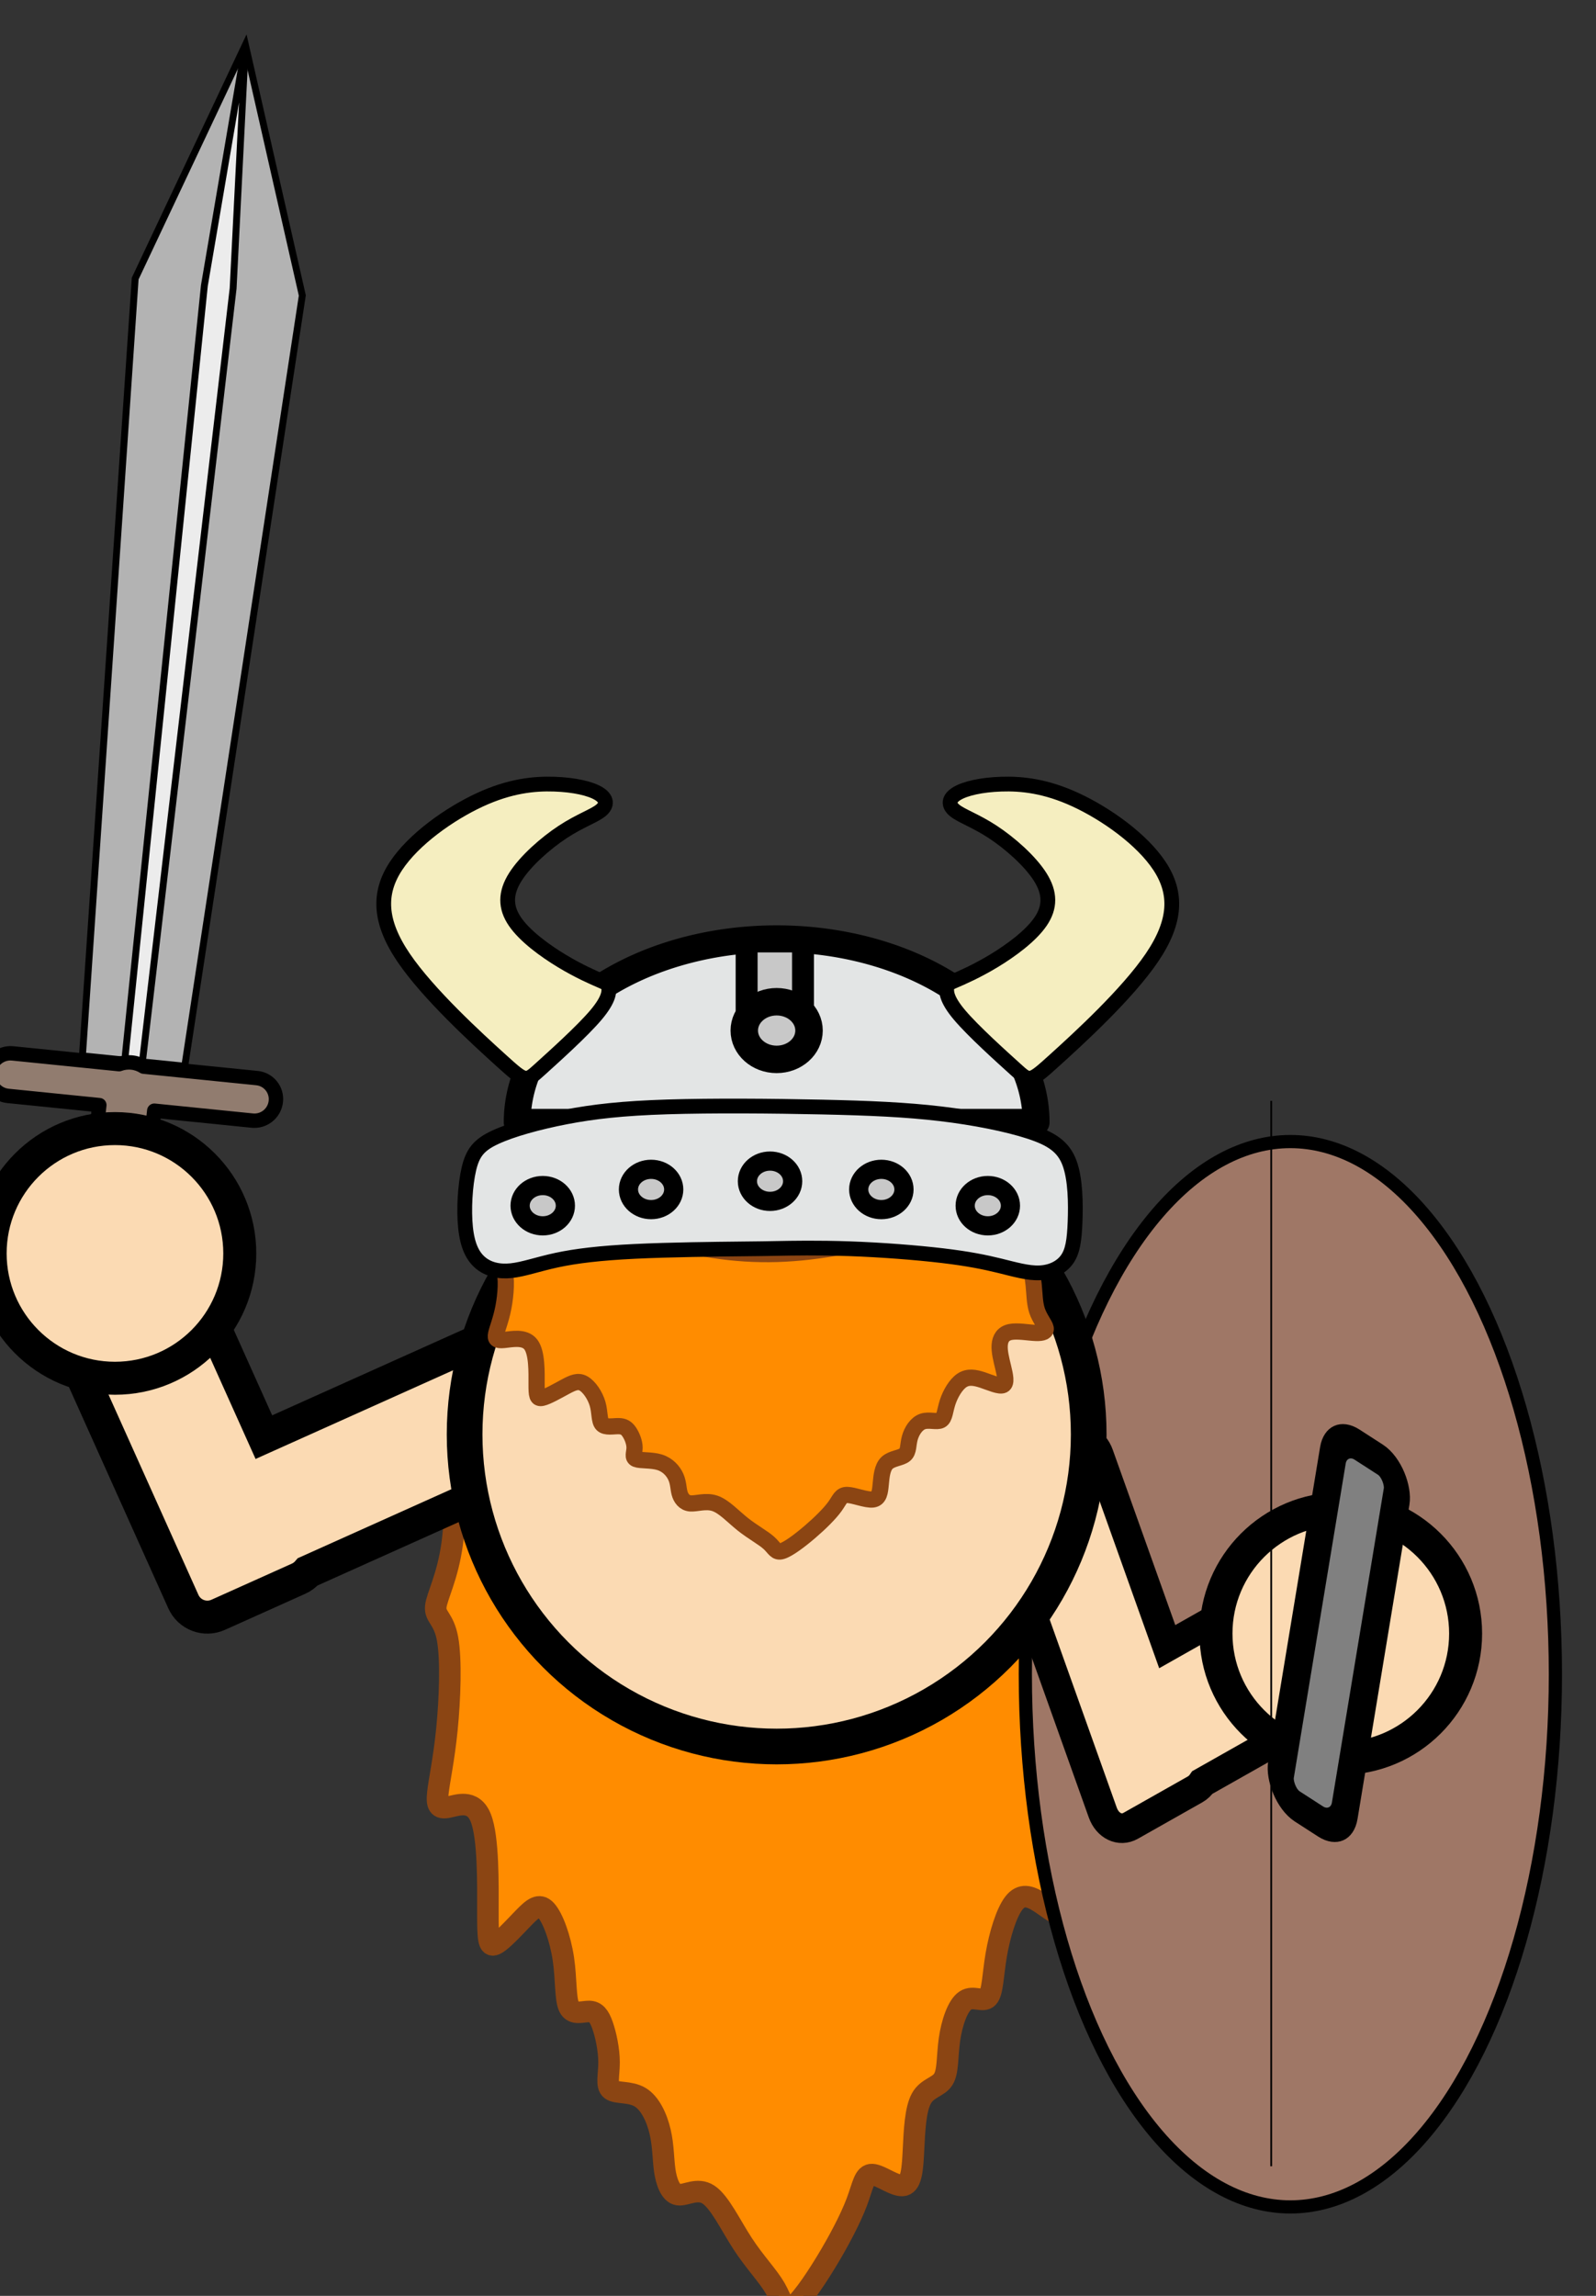 <?xml version="1.0" encoding="UTF-8" standalone="no"?>
<svg
   xmlns:dc="http://purl.org/dc/elements/1.1/"
   xmlns:cc="http://creativecommons.org/ns#"
   xmlns:rdf="http://www.w3.org/1999/02/22-rdf-syntax-ns#"
   xmlns:svg="http://www.w3.org/2000/svg"
   xmlns="http://www.w3.org/2000/svg"
   xmlns:sodipodi="http://sodipodi.sourceforge.net/DTD/sodipodi-0.dtd"
   xmlns:inkscape="http://www.inkscape.org/namespaces/inkscape"
   width="16.933mm"
   height="24.355mm"
   viewBox="0 0 16.933 24.355"
   version="1.1"
   id="svg3994"
   inkscape:version="1.0.2 (e86c870879, 2021-01-15)"
   sodipodi:docname="vikingo_up_blue.svg">
  <rect x="0" y="0" width="16.933" height="24.355" fill="#333333" stroke="none"/>
  <defs
     id="defs3988">
    <inkscape:path-effect
       effect="bspline"
       id="path-effect11629-2-0"
       is_visible="true"
       lpeversion="1"
       weight="33.333"
       steps="2"
       helper_size="0"
       apply_no_weight="true"
       apply_with_weight="true"
       only_selected="false" />
    <inkscape:path-effect
       effect="bspline"
       id="path-effect29775-2-6"
       is_visible="true"
       lpeversion="1"
       weight="33.333"
       steps="2"
       helper_size="0"
       apply_no_weight="true"
       apply_with_weight="true"
       only_selected="false" />
    <inkscape:path-effect
       effect="bspline"
       id="path-effect29775-6-61-8"
       is_visible="true"
       lpeversion="1"
       weight="33.333"
       steps="2"
       helper_size="0"
       apply_no_weight="true"
       apply_with_weight="true"
       only_selected="false" />
    <inkscape:path-effect
       effect="bspline"
       id="path-effect11629-10-7"
       is_visible="true"
       lpeversion="1"
       weight="33.333"
       steps="2"
       helper_size="0"
       apply_no_weight="true"
       apply_with_weight="true"
       only_selected="false" />
    <inkscape:path-effect
       effect="bspline"
       id="path-effect485-7-9"
       is_visible="true"
       lpeversion="1"
       weight="33.333"
       steps="2"
       helper_size="0"
       apply_no_weight="true"
       apply_with_weight="true"
       only_selected="false" />
    <inkscape:path-effect
       effect="bspline"
       id="path-effect2857-84-0"
       is_visible="true"
       lpeversion="1"
       weight="33.333"
       steps="2"
       helper_size="0"
       apply_no_weight="true"
       apply_with_weight="true"
       only_selected="false" />
    <inkscape:path-effect
       effect="bspline"
       id="path-effect2857-3-5-3"
       is_visible="true"
       lpeversion="1"
       weight="33.333"
       steps="2"
       helper_size="0"
       apply_no_weight="true"
       apply_with_weight="true"
       only_selected="false" />
    <inkscape:path-effect
       effect="bspline"
       id="path-effect60874-8-0-3"
       is_visible="true"
       lpeversion="1"
       weight="33.333"
       steps="2"
       helper_size="0"
       apply_no_weight="true"
       apply_with_weight="true"
       only_selected="false" />
  </defs>
  <sodipodi:namedview
     id="base"
     pagecolor="#ffffff"
     bordercolor="#666666"
     borderopacity="1.0"
     inkscape:pageopacity="0.0"
     inkscape:pageshadow="2"
     inkscape:zoom="3.959798"
     inkscape:cx="46.747511"
     inkscape:cy="70.390156"
     inkscape:document-units="mm"
     inkscape:current-layer="g101291"
     inkscape:document-rotation="0"
     showgrid="false"
     fit-margin-top="0"
     fit-margin-left="0"
     fit-margin-right="0"
     fit-margin-bottom="0"
     inkscape:window-width="1366"
     inkscape:window-height="741"
     inkscape:window-x="0"
     inkscape:window-y="0"
     inkscape:window-maximized="0" />
  <g
     inkscape:label="Capa 1"
     inkscape:groupmode="layer"
     id="layer1"
     transform="translate(-1.449,-17.822)">
    <g
       id="g101291"
       inkscape:export-filename="../../Desktop/GAME JAM/VIKINGO_1_B.png"
       inkscape:export-xdpi="9.3895531"
       inkscape:export-ydpi="9.3895531"
       transform="matrix(0.07,0,0,0.07,-56.737,93.657)">
      <g
         id="g12516-0"
         transform="translate(132.423,-684.86)"
         style="fill:#ff8c00;fill-opacity:1">
        <path
           style="fill:#ff8c00;fill-opacity:1;stroke:#8b4513;stroke-width:3.265;stroke-linecap:butt;stroke-linejoin:miter;stroke-dasharray:none;stroke-opacity:1"
           d="m 767.622,-180.894 c 0.142,3.698 0.425,11.092 -0.265,16.25 -0.69,5.157 -2.353,8.078 -2.503,9.636 -0.15,1.558 1.212,1.752 1.786,4.87 0.574,3.118 0.361,9.158 -0.099,13.747 -0.46,4.589 -1.168,7.726 -1.368,9.587 -0.2,1.861 0.105,2.445 1.487,2.188 1.382,-0.256 3.839,-1.352 5.019,1.622 1.18,2.974 1.083,10.017 1.075,14.169 -0.007,4.153 0.075,5.415 1.064,4.995 0.988,-0.42 2.882,-2.52 4.311,-3.99 1.429,-1.469 2.394,-2.307 3.436,-1.17 1.043,1.137 2.163,4.247 2.625,7.324 0.463,3.077 0.268,6.122 0.883,7.348 0.616,1.225 2.041,0.633 3.022,0.649 0.981,0.016 1.516,0.64 2.025,2.081 0.51,1.441 0.995,3.699 0.997,5.629 0.002,1.93 -0.478,3.532 0.314,4.14 0.792,0.607 2.856,0.22 4.394,1.142 1.538,0.922 2.549,3.153 3.037,5.252 0.487,2.099 0.451,4.065 0.689,5.791 0.238,1.726 0.867,3.549 2.026,3.725 1.16,0.176 2.908,-1.125 4.616,9.36e-4 1.708,1.126 3.374,4.677 5.201,7.471 1.827,2.795 3.816,4.833 4.905,6.717 1.089,1.884 1.28,3.613 2.444,2.954 1.164,-0.659 3.302,-3.705 5.249,-6.903 1.947,-3.198 3.704,-6.549 4.663,-9.085 0.959,-2.536 1.121,-4.258 2.357,-4.196 1.237,0.061 3.547,1.906 4.767,1.628 1.22,-0.278 1.35,-2.679 1.487,-5.487 0.137,-2.808 0.28,-6.023 1.187,-7.665 0.907,-1.643 2.578,-1.712 3.326,-2.91 0.749,-1.198 0.576,-3.526 0.931,-6.019 0.355,-2.493 1.238,-5.152 2.419,-5.932 1.181,-0.78 2.658,0.32 3.403,-0.459 0.745,-0.779 0.758,-3.436 1.269,-6.441 0.511,-3.005 1.521,-6.358 2.662,-7.843 1.141,-1.485 2.411,-1.103 3.893,-0.157 1.483,0.946 3.178,2.456 3.862,1.797 0.684,-0.659 0.359,-3.487 0.002,-6.332 -0.357,-2.845 -0.745,-5.706 -0.656,-8.041 0.089,-2.336 0.656,-4.145 1.982,-4.67 1.326,-0.525 3.41,0.235 4.775,0.334 1.365,0.1 2.011,-0.46 1.851,-1.797 -0.16,-1.337 -1.128,-3.452 -1.606,-6.205 -0.478,-2.753 -0.465,-6.144 -0.642,-9.361 -0.177,-3.218 -0.543,-6.263 -0.412,-8.317 0.131,-2.054 0.76,-3.116 1.413,-3.398 0.653,-0.281 1.33,0.218 0.572,-1.83 -0.758,-2.048 -2.95,-6.643 -3.158,-11.859 -0.208,-5.216 1.569,-11.051 0.376,-11.981 -1.193,-0.931 -5.354,3.043 -9.516,7.017 -4.162,3.974 -8.323,7.947 -14.595,11.673 -6.271,3.725 -14.649,7.201 -22.767,7.674 -8.118,0.473 -15.972,-2.058 -22.807,-6.434 -6.835,-4.376 -12.648,-10.596 -17.071,-14.675 -4.423,-4.079 -7.451,-6.013 -8.966,-6.98 -1.515,-0.967 -1.515,-0.967 -1.373,2.73 z"
           id="path11627-0-9"
           sodipodi:nodetypes="sccccccccccccccccccccccccccccccccccccccccccccccccccccccccss"
           inkscape:original-d="m 767.4802,-184.59127 c 0.2842,7.39536 0.56741,14.78983 0.84985,22.18346 -1.66243,2.92194 -3.32561,5.84288 -4.98966,8.76301 1.36313,0.19527 2.72539,0.38953 4.08682,0.58295 -0.21219,6.04125 -0.4254,12.08135 -0.63937,18.12071 -0.70655,3.13836 -1.41389,6.27567 -2.12208,9.41219 0.30671,0.5848 0.61256,1.16867 0.91759,1.75169 2.45817,-1.09459 4.91545,-2.19003 7.37191,-3.28637 -0.0964,7.04372 -0.19349,14.08626 -0.2915,21.12806 0.0834,1.26324 0.16621,2.52554 0.24804,3.78701 1.89476,-2.09985 3.78864,-4.20051 5.68169,-6.30209 0.96542,-0.83687 1.92996,-1.67463 2.89368,-2.51328 1.12113,3.11097 2.24138,6.22092 3.3608,9.33007 -0.19412,3.045766 -0.38883,6.090547 -0.5845,9.134493 1.42651,-0.592058 2.85216,-1.184962 4.27696,-1.778781 0.53591,0.624733 1.07092,1.248531 1.60509,1.871445 0.48611,2.258898 0.97132,4.516783 1.45572,6.773862 -0.47954,1.603418 -0.95988,3.205853 -1.4411,4.807442 2.06499,-0.386371 4.12904,-0.773657 6.19231,-1.161809 1.0124,2.231703 2.02392,4.462431 3.03461,6.692324 -0.0356,1.967433 -0.0723,3.933892 -0.10942,5.899476 0.5714,1.466592 1.14196,3.309503 1.71169,4.962917 1.74971,-1.300051 3.49854,-2.600939 5.24654,-3.902732 1.66712,3.552085 3.33333,7.103137 4.99874,10.653372 1.98915,2.039264 3.97736,4.077515 5.96476,6.114921 0.19158,1.729878 0.38205,3.458821 0.57182,5.186918 2.13854,-3.045116 4.27617,-6.091019 6.41304,-9.137856 1.75755,-3.349929 3.51421,-6.700595 5.27005,-10.052236 0.16239,-1.720769 0.32381,-3.442356 0.48445,-5.164876 2.31142,1.845567 4.62187,3.69016 6.93157,5.533907 0.13099,-2.40019 0.26136,-4.801187 0.3907,-7.203128 0.14368,-3.214007 0.28673,-6.428762 0.42882,-9.644481 1.6715,-0.06856 3.34212,-0.138134 5.0119,-0.208716 -0.17191,-2.326756 -0.34473,-4.654318 -0.51839,-6.982815 0.88395,-2.657879 1.76698,-5.316595 2.64924,-7.976215 1.47811,1.100139 2.95534,2.199343 4.43175,3.297701 0.0127,-2.656365 0.0286,-5.313497 0.0399,-7.971573 1.0105,-3.35178 2.02011,-6.70429 3.02893,-10.05778 1.27106,0.38314 2.54124,0.76542 3.81058,1.14682 1.69618,1.51058 3.39144,3.02025 5.08587,4.52906 -0.32492,-2.82744 -0.65066,-5.65565 -0.97722,-8.4848 -0.38734,-2.86023 -0.7755,-5.72125 -1.16453,-8.5832 0.56769,-1.8088 1.13452,-3.61848 1.70053,-5.42902 2.08509,0.76055 4.16924,1.52016 6.2526,2.27893 0.64743,-0.55873 1.29397,-1.11836 1.93971,-1.67883 -0.96685,-2.11437 -1.93454,-4.22959 -2.90304,-6.34568 0.0127,-3.38983 0.0253,-6.78039 0.038,-10.17189 -0.36574,-3.04421 -0.7323,-6.08924 -1.09972,-9.1352 0.62973,-1.06153 1.25859,-2.12393 1.88664,-3.18719 0.67762,0.5002 1.35442,0.99948 2.03036,1.49791 -2.19149,-4.59462 -4.3837,-9.18982 -6.57687,-13.78622 1.77687,-5.83448 3.55355,-11.66948 5.33022,-17.50554 -4.16207,3.97466 -8.32366,7.94835 -12.48567,11.92192 -4.16152,3.97389 -8.32325,7.94746 -12.48579,11.92128 -8.37997,3.47695 -16.75814,6.95279 -25.13863,10.42921 -7.85527,-2.53106 -15.70908,-5.06184 -23.56469,-7.59337 -5.81434,-6.22146 -11.62732,-12.44146 -17.44281,-18.66412 -3.02976,-1.93447 -6.05847,-3.86837 -9.08857,-5.80324 z"
           inkscape:path-effect="#path-effect11629-2-0" />
      </g>
      <ellipse
         style="fill:#9f7766;fill-opacity:1;stroke:#000000;stroke-width:2;stroke-linecap:round;stroke-linejoin:round;stroke-dasharray:none;stroke-opacity:1;paint-order:stroke fill markers"
         id="path60868-3-9-9"
         cx="1026.804"
         cy="-829.633"
         rx="40.17"
         ry="80.725" />
      <path
         id="rect10563-5-78"
         style="fill:#fbdab3;fill-opacity:1;stroke:#000000;stroke-width:5;stroke-linecap:square;stroke-dasharray:none;stroke-opacity:1;paint-order:stroke fill markers"
         d="m 840.805,-890.947 c -2.017,0.906 -2.911,3.259 -2.006,5.276 l 20.22,45.026 c 0.906,2.017 3.259,2.911 5.276,2.006 l 12.185,-5.472 c 0.56,-0.251 1.032,-0.614 1.405,-1.05 l 33.76,-15.161 c 2.017,-0.906 2.911,-3.259 2.006,-5.276 l -5.472,-12.185 c -0.906,-2.017 -3.259,-2.911 -5.276,-2.006 l -31.68,14.227 -12.956,-28.851 c -0.906,-2.017 -3.259,-2.911 -5.276,-2.006 z" />
      <path
         id="rect10563-5-7-5"
         style="fill:#fbdab3;fill-opacity:1;stroke:#000000;stroke-width:4.494;stroke-linecap:square;stroke-dasharray:none;stroke-opacity:1;paint-order:stroke fill markers"
         d="m 983.777,-859.417 c -1.616,0.914 -2.332,3.287 -1.607,5.321 l 16.197,45.413 c 0.726,2.034 2.61,2.937 4.226,2.023 l 9.761,-5.519 c 0.448,-0.253 0.827,-0.619 1.125,-1.059 l 27.043,-15.291 c 1.616,-0.914 2.332,-3.287 1.607,-5.321 l -4.384,-12.29 c -0.726,-2.034 -2.61,-2.937 -4.226,-2.023 l -25.377,14.35 -10.379,-29.099 c -0.726,-2.034 -2.61,-2.937 -4.226,-2.023 z" />
      <g
         id="g57330-4-3"
         transform="matrix(0.778,-0.698,0.692,0.771,725.646,-948.101)">
        <path
           style="fill:#b3b3b3;fill-opacity:1;stroke:#000000;stroke-width:1;stroke-linecap:butt;stroke-linejoin:miter;stroke-dasharray:none;stroke-opacity:1"
           d="M 68.253,93.897 149.222,14.419 183.751,-0.263 165.62,32.586 78.293,105.02 Z"
           id="path56424-7-3" />
        <path
           style="fill:#ececec;fill-opacity:1;stroke:#000000;stroke-width:1;stroke-linecap:butt;stroke-linejoin:miter;stroke-dasharray:none;stroke-opacity:1"
           d="M 72.41,98.502 156.011,21.941 183.751,-0.263 158.831,25.065 74.136,100.415 Z"
           id="path56424-4-6-8" />
        <path
           id="rect57270-5-3"
           style="fill:#917c6f;fill-opacity:1;stroke:#000000;stroke-width:2.097;stroke-linecap:round;stroke-linejoin:round;stroke-dasharray:none;stroke-opacity:1;paint-order:stroke fill markers"
           d="m 102.983,13.934 c -0.502,0.552 -0.807,1.287 -0.807,2.095 0,1.725 1.388,3.113 3.113,3.113 l 13.376,1.82e-4 1.4e-4,16.6 c 0,2.228 1.794,4.022 4.022,4.022 2.228,0 4.022,-1.793 4.022,-4.022 l -1.4e-4,-16.6 14.348,1.81e-4 c 1.725,0 3.113,-1.389 3.113,-3.113 0,-1.725 -1.389,-3.113 -3.113,-3.113 l -16.572,-2.03e-4 c -0.541,-0.269 -1.151,-0.421 -1.798,-0.421 -0.647,0 -1.258,0.152 -1.798,0.421 l -15.6,1.8e-4 c -0.916,0 -1.738,0.392 -2.306,1.018 z"
           transform="rotate(47.929)" />
      </g>
      <ellipse
         style="fill:#fbdab3;fill-opacity:1;stroke:#000000;stroke-width:5;stroke-linecap:square;stroke-dasharray:none;stroke-opacity:1;paint-order:stroke fill markers"
         id="path470-4-6-7"
         cx="848.653"
         cy="-893.406"
         rx="18.918"
         ry="18.918" />
      <ellipse
         style="fill:#fbdab3;fill-opacity:1;stroke:#000000;stroke-width:5;stroke-linecap:square;stroke-dasharray:none;stroke-opacity:1;paint-order:stroke fill markers"
         id="path470-4-6-2-9"
         cx="1034.448"
         cy="-835.798"
         rx="18.918"
         ry="18.918" />
      <circle
         style="fill:#fbdab3;fill-opacity:1;stroke:#000000;stroke-width:5.408;stroke-linecap:square;stroke-dasharray:none;stroke-opacity:1;paint-order:stroke fill markers"
         id="path470-7-9-3"
         cx="948.943"
         cy="-865.976"
         r="47.296" />
      <path
         style="fill:#ff8c00;fill-opacity:1;stroke:#8b4513;stroke-width:2.459;stroke-linecap:butt;stroke-linejoin:miter;stroke-dasharray:none;stroke-opacity:1"
         d="m 908.406,-904.026 c 0.115,1.56 0.344,4.679 -0.214,6.855 -0.558,2.175 -1.903,3.408 -2.024,4.065 -0.121,0.657 0.98,0.739 1.444,2.054 0.464,1.315 0.292,3.863 -0.08,5.799 -0.372,1.936 -0.944,3.259 -1.106,4.044 -0.162,0.785 0.085,1.031 1.202,0.923 1.117,-0.108 3.104,-0.57 4.058,0.684 0.954,1.255 0.875,4.225 0.87,5.977 -0.006,1.752 0.061,2.284 0.86,2.107 0.799,-0.177 2.331,-1.063 3.486,-1.683 1.156,-0.62 1.936,-0.973 2.778,-0.494 0.843,0.48 1.749,1.792 2.123,3.09 0.374,1.298 0.216,2.582 0.714,3.099 0.498,0.517 1.651,0.267 2.443,0.274 0.793,0.007 1.225,0.27 1.638,0.878 0.412,0.608 0.805,1.56 0.806,2.374 0.002,0.814 -0.387,1.49 0.254,1.746 0.641,0.256 2.31,0.093 3.553,0.482 1.243,0.389 2.061,1.33 2.455,2.215 0.394,0.885 0.365,1.715 0.562,2.451 0.198,0.736 0.696,1.489 1.634,1.564 0.938,0.074 2.352,-0.475 3.733,3.7e-4 1.381,0.475 2.728,1.973 4.206,3.152 1.478,1.179 3.085,2.039 3.966,2.833 0.881,0.795 1.035,1.524 1.976,1.246 0.941,-0.278 2.67,-1.563 4.244,-2.912 1.574,-1.349 2.995,-2.763 3.77,-3.832 0.775,-1.07 0.906,-1.796 1.906,-1.77 1,0.026 2.868,0.804 3.854,0.687 0.986,-0.117 1.092,-1.13 1.202,-2.315 0.11,-1.185 0.226,-2.541 0.96,-3.234 0.734,-0.693 2.084,-0.722 2.69,-1.228 0.605,-0.505 0.466,-1.487 0.753,-2.539 0.287,-1.052 1.001,-2.174 1.956,-2.502 0.955,-0.329 2.149,0.135 2.751,-0.194 0.602,-0.329 0.613,-1.449 1.027,-2.717 0.414,-1.268 1.23,-2.682 2.152,-3.308 0.922,-0.626 1.949,-0.465 3.148,-0.066 1.199,0.399 2.57,1.036 3.123,0.758 0.553,-0.278 0.29,-1.471 0.001,-2.671 -0.289,-1.2 -0.602,-2.407 -0.53,-3.392 0.072,-0.985 0.531,-1.749 1.603,-1.97 1.072,-0.221 2.757,0.099 3.861,0.141 1.104,0.042 1.627,-0.194 1.497,-0.758 -0.13,-0.564 -0.912,-1.456 -1.299,-2.617 -0.386,-1.161 -0.376,-2.592 -0.519,-3.949 -0.143,-1.357 -0.439,-2.642 -0.333,-3.509 0.106,-0.867 0.615,-1.315 1.143,-1.433 0.528,-0.119 1.075,0.092 0.463,-0.772 -0.613,-0.864 -2.385,-2.802 -2.554,-5.003 -0.168,-2.2 1.268,-4.662 0.304,-5.054 -0.964,-0.393 -4.329,1.284 -7.694,2.96 -3.365,1.676 -6.73,3.352 -11.801,4.924 -5.071,1.572 -11.845,3.038 -18.409,3.237 -6.564,0.199 -12.914,-0.868 -18.441,-2.714 -5.527,-1.846 -10.227,-4.47 -13.803,-6.19 -3.576,-1.721 -6.025,-2.536 -7.25,-2.944 -1.225,-0.408 -1.225,-0.408 -1.11,1.152 z"
         id="path11627-2-7"
         sodipodi:nodetypes="sccccccccccccccccccccccccccccccccccccccccccccccccccccccccss"
         inkscape:original-d="m 908.29136,-905.58586 c 0.2298,3.11965 0.45881,6.23894 0.68716,9.35785 -1.34421,1.2326 -2.68902,2.46477 -4.03455,3.69657 1.1022,0.0825 2.20372,0.16433 3.30455,0.24593 -0.17159,2.54844 -0.34398,5.09639 -0.51699,7.64404 -0.5713,1.32386 -1.14326,2.64731 -1.71588,3.9704 0.24799,0.24671 0.49529,0.49303 0.74194,0.73895 1.98765,-0.46173 3.97457,-0.92385 5.96082,-1.38631 -0.0779,2.97132 -0.15646,5.94214 -0.2357,8.91262 0.0674,0.53291 0.13441,1.06539 0.20056,1.59754 1.53208,-0.88582 3.06343,-1.77196 4.59413,-2.65848 0.78062,-0.35304 1.56054,-0.70641 2.33978,-1.0602 0.90653,1.31232 1.81234,2.62422 2.71749,3.93577 -0.15695,1.28483 -0.31439,2.56924 -0.47261,3.8533 1.15346,-0.24975 2.30621,-0.49984 3.45829,-0.75037 0.43333,0.26354 0.86593,0.52668 1.29785,0.78948 0.39305,0.95288 0.78539,1.90534 1.17706,2.85746 -0.38773,0.67638 -0.77613,1.35236 -1.16523,2.02798 1.66971,-0.16301 3.33868,-0.32638 5.007,-0.4901 0.81863,0.94142 1.63651,1.88243 2.45374,2.82309 -0.0288,0.82991 -0.0585,1.65945 -0.0884,2.48862 0.46201,0.61864 0.92336,1.39607 1.38404,2.09355 1.41478,-0.54841 2.82888,-1.09718 4.24226,-1.64633 1.34802,1.49841 2.69529,2.99639 4.04193,4.49402 1.60838,0.86023 3.21602,1.72005 4.823,2.57951 0.15492,0.72975 0.30892,1.45907 0.46236,2.18805 1.7292,-1.28456 3.45766,-2.56945 5.18549,-3.85472 1.42113,-1.41312 2.84155,-2.82656 4.26129,-4.24043 0.13131,-0.72588 0.26182,-1.45211 0.39172,-2.17873 1.86898,0.77853 3.73718,1.55664 5.60475,2.33441 0.10593,-1.01248 0.21135,-2.02532 0.31593,-3.03855 0.11616,-1.3558 0.23184,-2.7119 0.34675,-4.06841 1.35154,-0.0289 2.70238,-0.0582 4.05254,-0.0881 -0.13901,-0.98152 -0.27875,-1.96337 -0.41917,-2.94562 0.71474,-1.1212 1.42875,-2.24276 2.14214,-3.36468 1.19517,0.46407 2.38964,0.92774 3.58344,1.39109 0.0103,-1.12057 0.0231,-2.24144 0.0322,-3.36273 0.81708,-1.41391 1.63342,-2.82815 2.44915,-4.24276 1.02776,0.16164 2.05482,0.32289 3.08117,0.48379 1.37152,0.63721 2.74228,1.27404 4.11235,1.91052 -0.26272,-1.19273 -0.52611,-2.3858 -0.79015,-3.57922 -0.31319,-1.20657 -0.62706,-2.41345 -0.94163,-3.62073 0.45903,-0.76303 0.91735,-1.52641 1.37504,-2.29019 1.68597,0.32082 3.37117,0.64126 5.05576,0.96134 0.5235,-0.23568 1.04627,-0.47175 1.56841,-0.70818 -0.78176,-0.89193 -1.56423,-1.7842 -2.34736,-2.67685 0.0103,-1.42997 0.0204,-2.86025 0.0307,-4.2909 -0.29575,-1.28418 -0.59213,-2.56869 -0.88922,-3.85359 0.5092,-0.4478 1.01768,-0.89596 1.52551,-1.34449 0.5479,0.211 1.09516,0.42162 1.64172,0.63189 -1.77201,-1.93821 -3.54459,-3.87664 -5.31798,-5.81558 1.43677,-2.46121 2.87335,-4.92264 4.30995,-7.38453 -3.36538,1.67667 -6.73038,3.35294 -10.09573,5.02913 -3.36493,1.67635 -6.73004,3.35256 -10.0958,5.02888 -6.77594,1.4667 -13.5504,2.93296 -20.32672,4.39944 -6.35167,-1.06768 -12.70215,-2.13528 -19.05408,-3.20317 -4.70138,-2.62448 -9.40166,-5.2483 -14.10399,-7.87326 -2.44982,-0.81604 -4.89879,-1.63183 -7.34888,-2.44803 z"
         inkscape:path-effect="#path-effect11629-10-7" />
      <path
         style="fill:#e3e5e5;fill-opacity:1;stroke:#000000;stroke-width:4.074;stroke-linecap:round;stroke-linejoin:round;stroke-dasharray:none;stroke-opacity:1;paint-order:stroke fill markers"
         id="path539-5-8"
         sodipodi:type="arc"
         sodipodi:cx="948.94269"
         sodipodi:cy="-913.27179"
         sodipodi:rx="39.323814"
         sodipodi:ry="27.815826"
         sodipodi:start="3.1415927"
         sodipodi:end="0"
         sodipodi:arc-type="slice"
         d="m 909.619,-913.272 a 39.324,27.816 0 0 1 39.324,-27.816 39.324,27.816 0 0 1 39.324,27.816 h -39.324 z" />
      <path
         style="fill:#e3e5e5;fill-opacity:1;stroke:#000000;stroke-width:2.237;stroke-linecap:butt;stroke-linejoin:miter;stroke-dasharray:none;stroke-opacity:1"
         d="m 943.399,-894.086 c -3.539,0.037 -10.618,0.111 -15.956,0.37 -5.338,0.259 -8.935,0.703 -11.815,1.32 -2.88,0.617 -5.043,1.408 -6.926,1.604 -1.883,0.197 -3.488,-0.201 -4.675,-1.209 -1.187,-1.008 -1.957,-2.625 -2.238,-5.31 -0.281,-2.684 -0.072,-6.435 0.507,-8.902 0.579,-2.467 1.529,-3.65 4.009,-4.8 2.48,-1.15 6.49,-2.267 10.689,-3.076 4.199,-0.809 8.586,-1.309 15.378,-1.522 6.792,-0.213 15.988,-0.14 23.34,0.02 7.352,0.159 12.859,0.404 18.071,1.022 5.212,0.618 10.128,1.61 13.485,2.704 3.357,1.095 5.155,2.293 6.068,4.765 0.913,2.472 0.941,6.218 0.834,8.949 -0.107,2.731 -0.348,4.448 -1.229,5.67 -0.881,1.222 -2.402,1.949 -4.161,2.019 -1.76,0.07 -3.758,-0.517 -6.017,-1.071 -2.259,-0.553 -4.779,-1.072 -8.715,-1.538 -3.936,-0.466 -9.289,-0.879 -14.043,-1.046 -4.754,-0.167 -8.91,-0.087 -10.988,-0.047 -2.078,0.04 -2.078,0.04 -5.617,0.077 z"
         id="path483-2-7"
         inkscape:path-effect="#path-effect485-7-9"
         inkscape:original-d="m 946.93864,-894.12295 c -7.07837,0.0746 -14.15735,0.14867 -21.23696,0.22218 -3.59655,0.44467 -7.19355,0.88875 -10.79127,1.33229 -2.16209,0.79117 -4.3247,1.58174 -6.48797,2.37178 -1.60398,-0.39718 -3.2085,-0.79491 -4.81368,-1.1932 -0.76894,-1.61735 -1.53847,-3.2352 -2.30867,-4.85364 0.20907,-3.75013 0.41762,-7.50067 0.62548,-11.25184 0.95045,-1.18251 1.90021,-2.36554 2.84937,-3.54914 4.01065,-1.11661 8.02053,-2.23374 12.02985,-3.35145 4.38796,-0.49977 8.77513,-1.00007 13.16177,-1.50095 9.19735,0.0743 18.39372,0.14802 27.58963,0.2212 5.50806,0.2453 11.01528,0.49004 16.52197,0.73422 4.91683,0.99197 9.83283,1.98334 14.74834,2.97418 1.79877,1.19871 3.59684,2.39683 5.39433,3.5944 0.0287,3.74639 0.0567,7.49208 0.0839,11.23728 -0.24046,1.71768 -0.48151,3.43474 -0.72322,5.15128 -1.52042,0.72751 -3.0414,1.45443 -4.56305,2.18081 -1.99794,-0.5868 -3.99642,-1.17414 -5.99557,-1.76205 -2.51907,-0.51843 -5.03867,-1.0374 -7.55896,-1.55694 -5.35221,-0.41275 -10.70482,-0.82603 -16.05819,-1.23989 -4.15517,0.0804 -8.31081,0.16022 -12.46716,0.23948 z" />
      <ellipse
         style="fill:#c8c8c8;fill-opacity:1;stroke:#000000;stroke-width:2.908;stroke-linecap:round;stroke-linejoin:round;stroke-dasharray:none;stroke-opacity:1;paint-order:stroke fill markers"
         id="path2759-5-4"
         cx="913.49"
         cy="-900.639"
         rx="3.43"
         ry="3.054" />
      <ellipse
         style="fill:#c8c8c8;fill-opacity:1;stroke:#000000;stroke-width:2.908;stroke-linecap:round;stroke-linejoin:round;stroke-dasharray:none;stroke-opacity:1;paint-order:stroke fill markers"
         id="path2759-3-4-1"
         cx="929.912"
         cy="-903.098"
         rx="3.43"
         ry="3.054" />
      <ellipse
         style="fill:#c8c8c8;fill-opacity:1;stroke:#000000;stroke-width:2.908;stroke-linecap:round;stroke-linejoin:round;stroke-dasharray:none;stroke-opacity:1;paint-order:stroke fill markers"
         id="path2759-3-6-7-9"
         cx="947.94"
         cy="-904.347"
         rx="3.429"
         ry="3.054" />
      <ellipse
         style="fill:#c8c8c8;fill-opacity:1;stroke:#000000;stroke-width:2.908;stroke-linecap:round;stroke-linejoin:round;stroke-dasharray:none;stroke-opacity:1;paint-order:stroke fill markers"
         id="path2759-3-7-4-0"
         cx="964.81"
         cy="-903.098"
         rx="3.43"
         ry="3.054" />
      <ellipse
         style="fill:#c8c8c8;fill-opacity:1;stroke:#000000;stroke-width:2.908;stroke-linecap:round;stroke-linejoin:round;stroke-dasharray:none;stroke-opacity:1;paint-order:stroke fill markers"
         id="path2759-3-5-4-9"
         cx="980.947"
         cy="-900.639"
         rx="3.43"
         ry="3.054" />
      <path
         style="fill:#f5eec0;fill-opacity:1;stroke:#000000;stroke-width:2.237;stroke-linecap:butt;stroke-linejoin:miter;stroke-dasharray:none;stroke-opacity:1"
         d="m 975.907,-934.72 c 1.12,-0.483 3.36,-1.45 5.966,-3.028 2.606,-1.577 5.579,-3.765 7.065,-5.939 1.486,-2.174 1.486,-4.335 -0.05,-6.767 -1.536,-2.433 -4.608,-5.137 -7.208,-6.84 -2.6,-1.703 -4.728,-2.406 -5.75,-3.238 -1.022,-0.833 -0.936,-1.796 0.324,-2.561 1.26,-0.765 3.692,-1.33 6.739,-1.43 3.047,-0.101 6.706,0.263 11.273,2.375 4.567,2.112 10.041,5.972 12.72,10.05 2.679,4.078 2.564,8.373 -1.175,13.884 -3.739,5.511 -11.101,12.24 -14.791,15.578 -3.689,3.339 -3.705,3.288 -5.852,1.344 -2.146,-1.944 -6.423,-5.782 -8.509,-8.255 -2.086,-2.473 -1.98,-3.581 -1.927,-4.135 0.053,-0.554 0.053,-0.554 1.173,-1.038 z"
         id="path2855-30-8"
         inkscape:path-effect="#path-effect2857-84-0"
         inkscape:original-d="m 974.78732,-934.23637 c 2.24064,-0.96626 4.48067,-1.93308 6.72006,-2.90046 2.97327,-2.1874 5.94579,-4.37526 8.91776,-6.56373 6.2e-4,-2.16029 6.2e-4,-4.32104 0,-6.48241 -3.07179,-2.70374 -6.1441,-5.40794 -9.21707,-8.11275 -2.1276,-0.70167 -4.25572,-1.40386 -6.38453,-2.10663 0.0865,-0.96281 0.17233,-1.92613 0.25743,-2.89003 2.43359,-0.56466 4.86639,-1.12983 7.29873,-1.6956 3.6606,0.36445 7.32044,0.72832 10.97972,1.09164 5.47486,3.8606 10.94888,7.72048 16.42238,11.57988 -0.1145,4.29575 -0.2295,8.59077 -0.3453,12.88532 -7.3622,6.72894 -14.72461,13.45705 -22.08787,20.18473 -0.0166,-0.0504 -0.0315,-0.10142 -0.0481,-0.15296 -4.27639,-3.8371 -8.55328,-7.6746 -12.83085,-11.51273 0.10666,-1.10755 0.21239,-2.21562 0.31773,-3.32427 z"
         sodipodi:nodetypes="ccccccccccccccsc" />
      <path
         style="fill:#f5eec0;fill-opacity:1;stroke:#000000;stroke-width:2.237;stroke-linecap:butt;stroke-linejoin:miter;stroke-dasharray:none;stroke-opacity:1"
         d="m 922.313,-934.72 c -1.12,-0.483 -3.36,-1.45 -5.966,-3.028 -2.606,-1.577 -5.579,-3.765 -7.065,-5.939 -1.486,-2.174 -1.486,-4.335 0.05,-6.767 1.536,-2.433 4.608,-5.137 7.208,-6.84 2.6,-1.703 4.728,-2.406 5.75,-3.238 1.022,-0.833 0.936,-1.796 -0.324,-2.561 -1.26,-0.765 -3.692,-1.33 -6.739,-1.43 -3.047,-0.101 -6.706,0.263 -11.273,2.375 -4.567,2.112 -10.041,5.972 -12.72,10.05 -2.679,4.078 -2.564,8.373 1.175,13.884 3.739,5.511 11.101,12.24 14.791,15.578 3.689,3.339 3.705,3.288 5.852,1.344 2.146,-1.944 6.423,-5.782 8.509,-8.255 2.086,-2.473 1.98,-3.581 1.927,-4.135 -0.053,-0.554 -0.053,-0.554 -1.173,-1.038 z"
         id="path2855-5-7-8"
         inkscape:path-effect="#path-effect2857-3-5-3"
         inkscape:original-d="m 923.433,-934.23637 c -2.24065,-0.96626 -4.48068,-1.93308 -6.72007,-2.90046 -2.97327,-2.1874 -5.94579,-4.37526 -8.91776,-6.56373 -6.1e-4,-2.16029 -6.1e-4,-4.32104 0,-6.48241 3.07179,-2.70374 6.1441,-5.40794 9.21708,-8.11275 2.1276,-0.70167 4.25572,-1.40386 6.38453,-2.10663 -0.0865,-0.96281 -0.17233,-1.92613 -0.25743,-2.89003 -2.4336,-0.56466 -4.86639,-1.12983 -7.29874,-1.6956 -3.6606,0.36445 -7.32044,0.72832 -10.97972,1.09164 -5.47485,3.8606 -10.94885,7.72048 -16.42236,11.57988 0.11449,4.29575 0.22946,8.59077 0.34532,12.88532 7.36212,6.72894 14.72457,13.45705 22.08783,20.18473 0.0166,-0.0504 0.0315,-0.10142 0.0481,-0.15296 4.27639,-3.8371 8.55328,-7.6746 12.83086,-11.51273 -0.10667,-1.10755 -0.21239,-2.21562 -0.31773,-3.32427 z"
         sodipodi:nodetypes="ccccccccccccccsc" />
      <rect
         style="fill:#c8c8c8;fill-opacity:1;stroke:#000000;stroke-width:3.322;stroke-linecap:round;stroke-linejoin:round;stroke-dasharray:none;stroke-opacity:1;paint-order:stroke fill markers"
         id="rect3844-86-5"
         width="8.546"
         height="10.325"
         x="944.392"
         y="-940.683" />
      <ellipse
         style="fill:#c8c8c8;fill-opacity:1;stroke:#000000;stroke-width:4.161;stroke-linecap:round;stroke-linejoin:round;stroke-dasharray:none;stroke-opacity:1;paint-order:stroke fill markers"
         id="path2759-3-6-6-8-8"
         cx="948.943"
         cy="-927.18"
         rx="4.907"
         ry="4.369" />
      <path
         style="fill:#d35f5f;stroke:#000000;stroke-width:0.265px;stroke-linecap:butt;stroke-linejoin:miter;stroke-opacity:1"
         d="m 1023.9,-916.523 c 0,53.817 0,107.633 0,161.45"
         id="path60872-6-5-4"
         inkscape:path-effect="#path-effect60874-8-0-3"
         inkscape:original-d="m 1023.9003,-916.52277 c 3e-4,53.81687 3e-4,107.63349 0,161.44984" />
      <rect
         style="fill:#808080;fill-opacity:1;stroke:#000000;stroke-width:4.618;stroke-linecap:square;stroke-linejoin:miter;stroke-dasharray:none;stroke-opacity:1;paint-order:stroke fill markers"
         id="rect62846-7-3"
         width="11.498"
         height="55.557"
         x="958.313"
         y="-1404.067"
         ry="3.642"
         transform="matrix(0.84,0.542,-0.163,0.987,0,0)" />
    </g>
  </g>
</svg>
